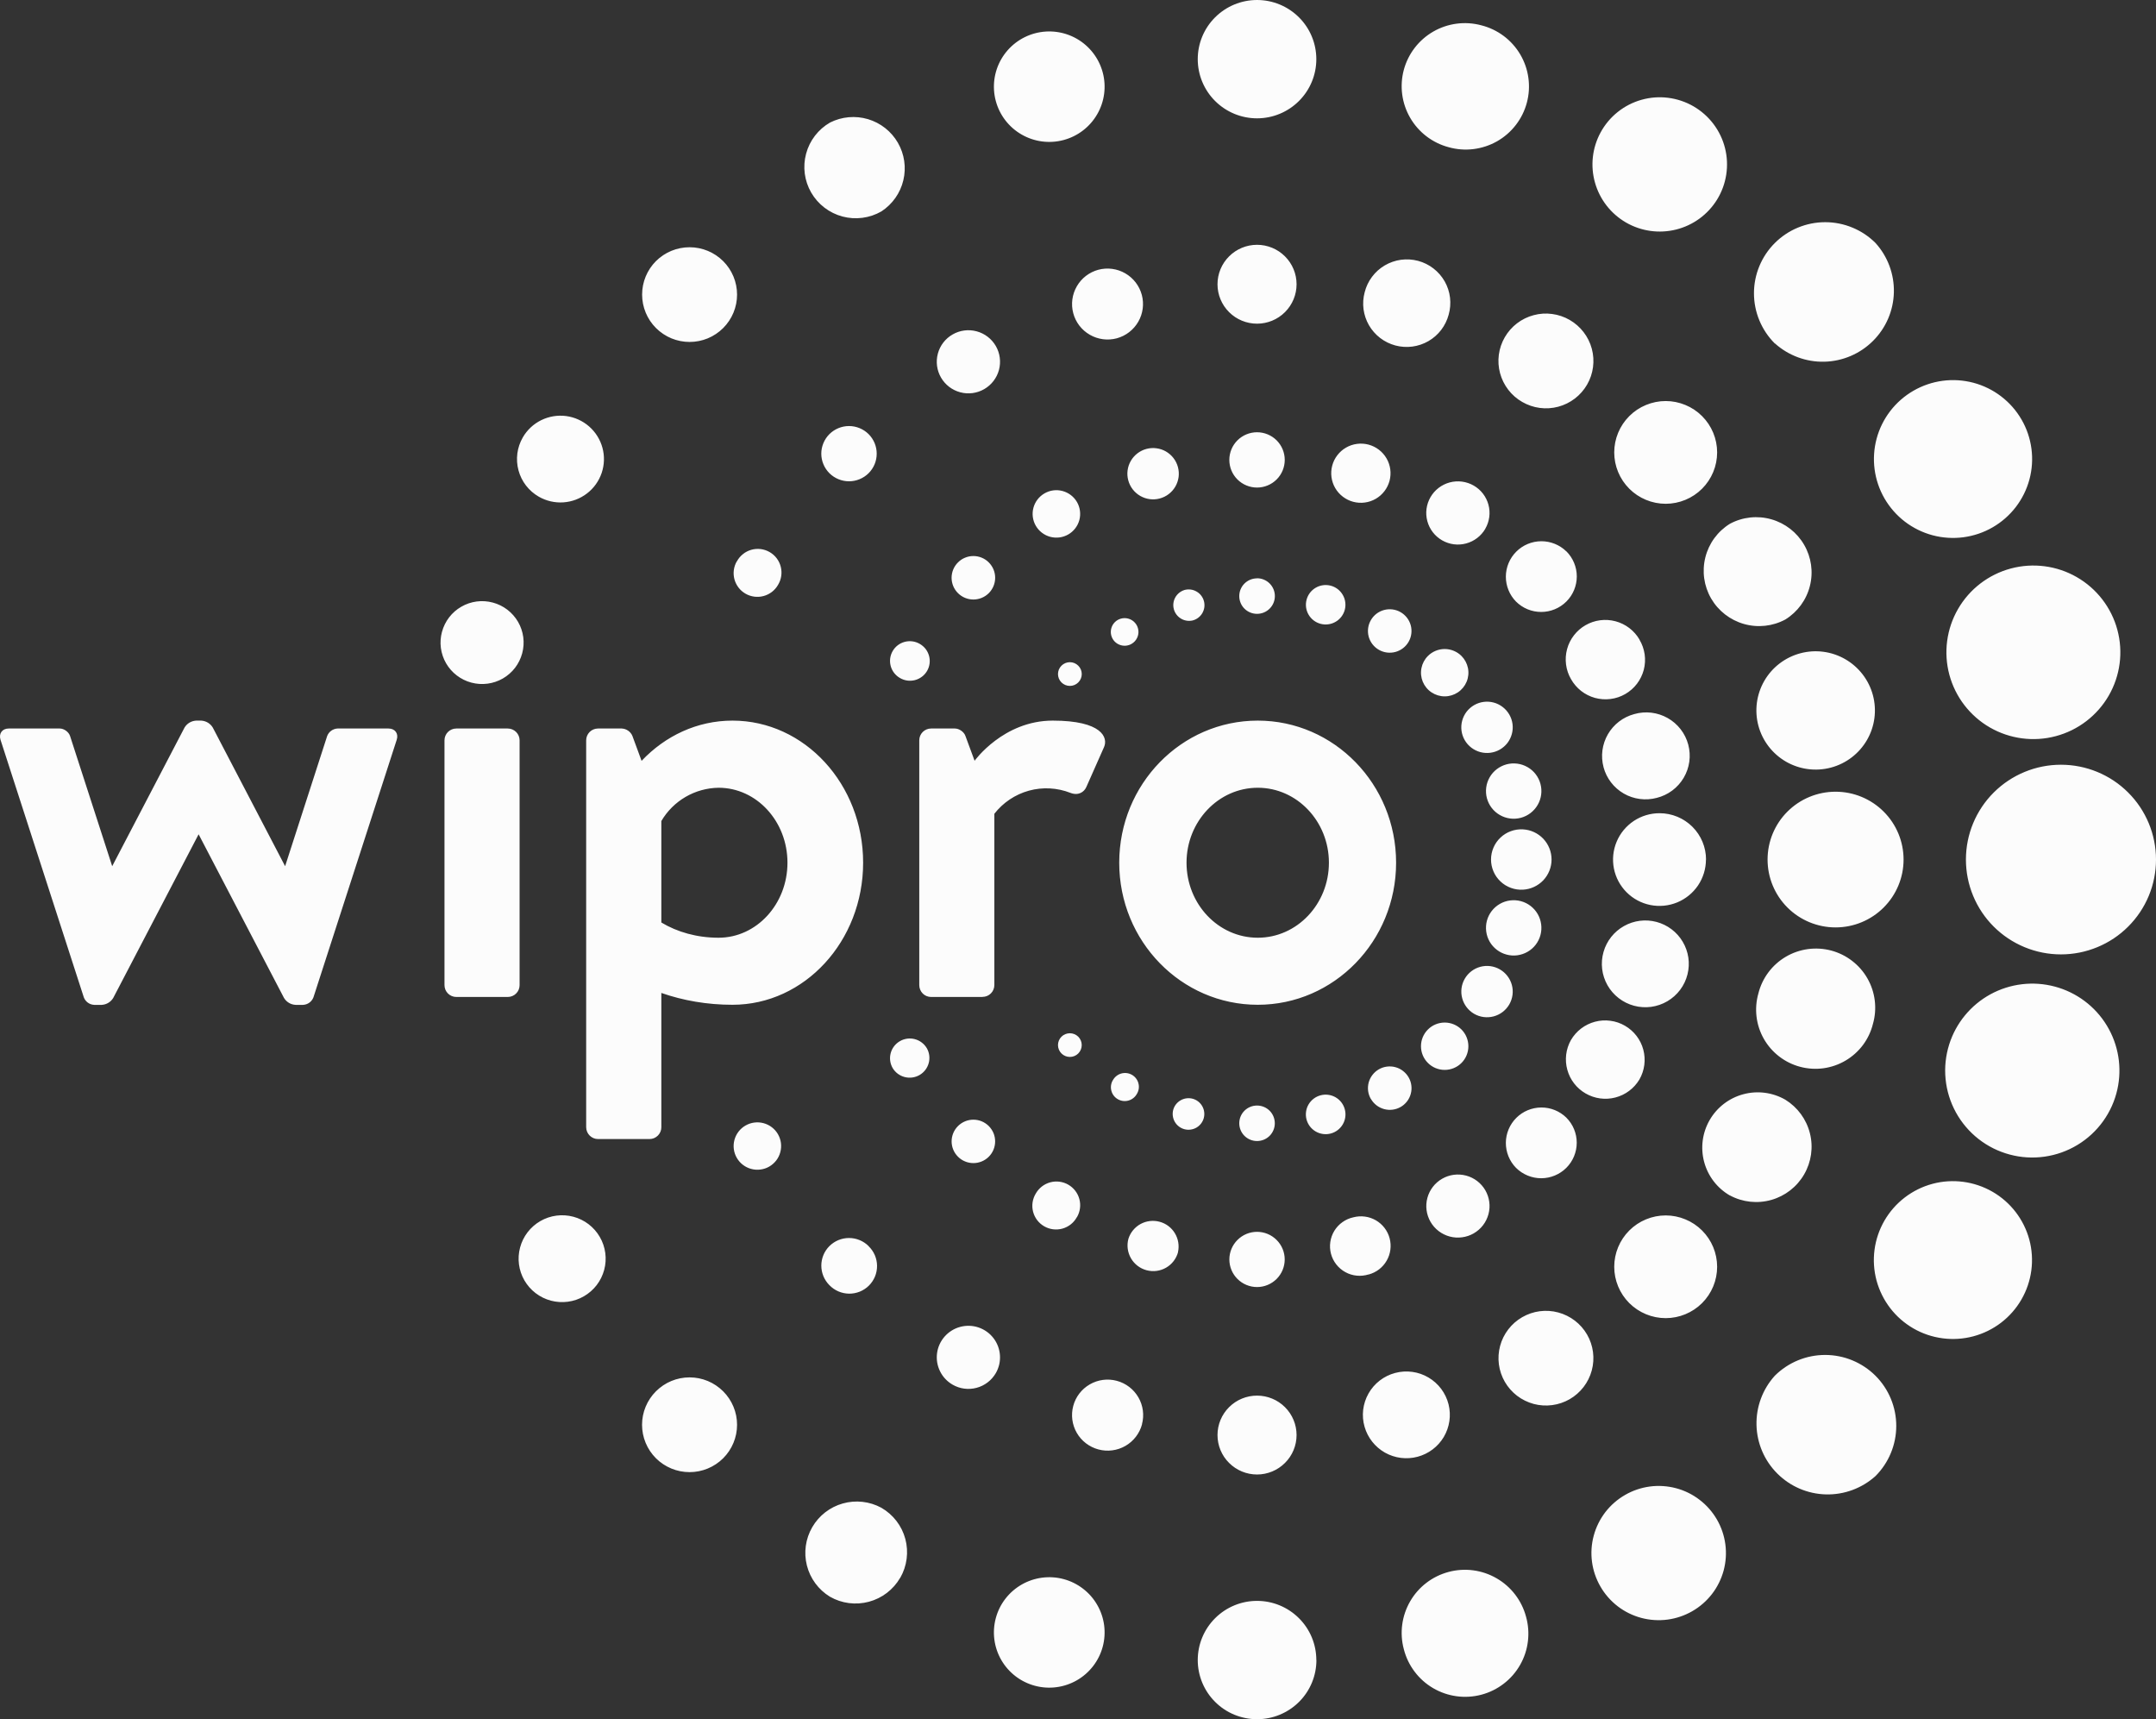 <svg width="74" height="59" viewBox="0 0 74 59" fill="none" xmlns="http://www.w3.org/2000/svg">
<rect x="0" y="0" width="74" height="59" fill="#333333" stroke="none"/>
<path d="M47.918 29.606C47.918 26.914 45.791 24.73 43.17 24.73C40.543 24.73 38.415 26.914 38.415 29.606C38.415 32.301 40.543 34.482 43.17 34.482C45.791 34.482 47.918 32.298 47.918 29.606ZM43.17 32.181C41.819 32.181 40.725 31.027 40.725 29.606C40.725 28.191 41.819 27.034 43.17 27.034C44.517 27.034 45.612 28.188 45.612 29.606C45.612 31.027 44.517 32.181 43.17 32.181ZM13.616 25.389L10.758 34.227C10.73 34.3 10.682 34.363 10.619 34.409C10.556 34.455 10.481 34.481 10.403 34.485H10.144C10.063 34.481 9.984 34.457 9.915 34.415C9.846 34.373 9.788 34.315 9.746 34.245L6.817 28.631L3.888 34.245C3.847 34.314 3.789 34.372 3.72 34.414C3.652 34.456 3.574 34.48 3.493 34.485H3.231C3.153 34.481 3.078 34.455 3.015 34.409C2.952 34.363 2.904 34.3 2.877 34.227L0.018 25.389C-0.05 25.173 0.077 25.001 0.299 25.001H2.05C2.198 25.001 2.359 25.118 2.405 25.259L3.851 29.726L6.333 24.97C6.374 24.901 6.432 24.842 6.502 24.8C6.571 24.759 6.65 24.735 6.731 24.73H6.907C6.987 24.735 7.066 24.759 7.135 24.8C7.205 24.842 7.263 24.901 7.304 24.97L9.786 29.726L11.229 25.259C11.257 25.186 11.306 25.122 11.369 25.077C11.433 25.031 11.509 25.004 11.587 25.001H13.335C13.56 25.001 13.687 25.176 13.616 25.389ZM17.834 33.805C17.834 33.859 17.824 33.912 17.804 33.962C17.784 34.011 17.754 34.056 17.716 34.094C17.678 34.132 17.633 34.163 17.583 34.183C17.534 34.204 17.481 34.214 17.427 34.214H15.663C15.61 34.214 15.556 34.204 15.507 34.183C15.457 34.163 15.412 34.132 15.374 34.094C15.336 34.056 15.307 34.011 15.286 33.962C15.266 33.912 15.256 33.859 15.256 33.805V25.407C15.256 25.182 15.438 25.001 15.663 25.001H17.427C17.535 25.001 17.638 25.044 17.715 25.12C17.791 25.196 17.834 25.299 17.834 25.407V33.805ZM20.119 25.407V38.681C20.119 38.909 20.304 39.09 20.526 39.09H22.292C22.346 39.09 22.399 39.08 22.449 39.059C22.498 39.038 22.543 39.008 22.581 38.97C22.619 38.932 22.649 38.887 22.669 38.837C22.69 38.788 22.7 38.735 22.699 38.681V34.076C23.445 34.337 24.272 34.482 25.141 34.482C27.617 34.482 29.625 32.298 29.625 29.606C29.625 26.914 27.617 24.73 25.141 24.73C23.927 24.73 22.829 25.256 22.021 26.111L21.706 25.256C21.676 25.183 21.625 25.121 21.56 25.076C21.495 25.03 21.419 25.005 21.34 25.001H20.526C20.418 25.001 20.314 25.044 20.238 25.12C20.162 25.196 20.119 25.299 20.119 25.407ZM22.699 28.176C22.901 27.833 23.187 27.548 23.531 27.348C23.875 27.148 24.265 27.04 24.663 27.034C25.968 27.034 27.028 28.185 27.028 29.606C27.028 31.027 25.968 32.181 24.663 32.181C23.924 32.181 23.245 31.987 22.699 31.658V28.176ZM33.722 34.214H31.959C31.851 34.214 31.747 34.172 31.671 34.096C31.595 34.019 31.552 33.916 31.552 33.808V25.407C31.552 25.182 31.734 25.001 31.959 25.001H32.773C32.921 25.001 33.087 25.115 33.136 25.256L33.451 26.108C33.451 26.108 34.438 24.73 36.133 24.73C37.829 24.73 38.036 25.315 37.894 25.638L37.287 27.007C37.21 27.185 37.009 27.314 36.741 27.21C36.286 27.032 35.786 27.005 35.316 27.134C34.845 27.264 34.429 27.542 34.129 27.927V33.805C34.129 33.913 34.086 34.016 34.01 34.092C33.934 34.169 33.83 34.211 33.722 34.211V34.214ZM48.183 2.396C48.333 1.842 48.697 1.37 49.195 1.083C49.693 0.797 50.285 0.719 50.841 0.868C51.12 0.938 51.382 1.063 51.612 1.235C51.842 1.407 52.035 1.623 52.181 1.871C52.326 2.118 52.421 2.392 52.459 2.676C52.498 2.961 52.48 3.25 52.405 3.527C52.331 3.804 52.202 4.064 52.026 4.291C51.851 4.518 51.631 4.708 51.382 4.85C51.132 4.991 50.856 5.082 50.57 5.117C50.285 5.152 49.995 5.129 49.719 5.051C49.162 4.902 48.688 4.539 48.4 4.041C48.112 3.543 48.034 2.952 48.183 2.396ZM53.875 10.979C54.249 11.195 54.523 11.55 54.635 11.966C54.747 12.383 54.689 12.827 54.473 13.2C54.366 13.385 54.224 13.547 54.054 13.677C53.884 13.807 53.69 13.903 53.483 13.958C53.277 14.013 53.061 14.027 52.849 13.999C52.637 13.971 52.432 13.901 52.247 13.794C52.061 13.688 51.899 13.546 51.768 13.376C51.638 13.207 51.542 13.014 51.486 12.807C51.431 12.601 51.416 12.386 51.444 12.174C51.472 11.962 51.542 11.758 51.649 11.573C51.756 11.388 51.898 11.226 52.068 11.096C52.238 10.966 52.432 10.871 52.639 10.816C52.845 10.76 53.061 10.746 53.273 10.775C53.485 10.803 53.69 10.872 53.875 10.979ZM55.922 44.72C55.591 44.389 55.405 43.941 55.405 43.474C55.405 43.007 55.591 42.559 55.922 42.228C56.086 42.064 56.281 41.934 56.495 41.846C56.709 41.757 56.939 41.711 57.171 41.711C57.403 41.711 57.633 41.757 57.847 41.846C58.061 41.934 58.256 42.064 58.42 42.228C58.751 42.559 58.937 43.007 58.937 43.474C58.937 43.941 58.751 44.389 58.42 44.72C58.089 45.05 57.639 45.236 57.171 45.236C56.703 45.236 56.254 45.05 55.922 44.72ZM48.347 22.026C48.248 22.198 48.084 22.323 47.893 22.374C47.702 22.425 47.498 22.399 47.326 22.3C47.154 22.201 47.029 22.038 46.977 21.848C46.926 21.657 46.953 21.453 47.052 21.282C47.151 21.11 47.314 20.985 47.505 20.934C47.697 20.883 47.901 20.909 48.072 21.008C48.244 21.107 48.369 21.269 48.421 21.46C48.472 21.651 48.446 21.855 48.347 22.026ZM47.052 37.715C47.003 37.63 46.971 37.537 46.958 37.44C46.945 37.343 46.952 37.244 46.977 37.149C47.003 37.055 47.047 36.966 47.107 36.889C47.166 36.811 47.241 36.746 47.326 36.697C47.411 36.648 47.505 36.616 47.602 36.604C47.7 36.591 47.798 36.597 47.893 36.623C47.988 36.648 48.077 36.692 48.154 36.752C48.232 36.812 48.298 36.886 48.347 36.971C48.396 37.055 48.428 37.149 48.441 37.246C48.454 37.343 48.448 37.441 48.422 37.536C48.397 37.631 48.354 37.719 48.294 37.797C48.234 37.875 48.16 37.94 48.075 37.989C47.903 38.087 47.7 38.114 47.508 38.062C47.317 38.011 47.154 37.886 47.055 37.715H47.052ZM58.553 29.502C58.552 29.816 58.458 30.123 58.282 30.385C58.106 30.646 57.857 30.849 57.566 30.969C57.274 31.089 56.953 31.12 56.644 31.058C56.335 30.996 56.051 30.844 55.829 30.621C55.606 30.398 55.455 30.114 55.394 29.806C55.333 29.497 55.366 29.177 55.487 28.887C55.608 28.597 55.813 28.349 56.075 28.174C56.338 28 56.646 27.907 56.962 27.908C57.384 27.908 57.79 28.076 58.089 28.374C58.388 28.672 58.556 29.077 58.556 29.498L58.553 29.502ZM54.936 4.547C55.083 4.276 55.282 4.037 55.524 3.844C55.765 3.651 56.042 3.509 56.34 3.425C56.637 3.341 56.948 3.318 57.254 3.356C57.561 3.395 57.857 3.494 58.124 3.648C58.391 3.803 58.625 4.009 58.811 4.255C58.997 4.501 59.132 4.782 59.207 5.081C59.282 5.38 59.297 5.691 59.249 5.995C59.202 6.3 59.094 6.592 58.932 6.854C58.616 7.364 58.113 7.731 57.53 7.877C56.947 8.023 56.331 7.937 55.81 7.637C55.29 7.336 54.908 6.846 54.745 6.269C54.581 5.692 54.65 5.074 54.936 4.547ZM38.193 37.078C38.223 37.022 38.263 36.971 38.313 36.931C38.362 36.89 38.419 36.86 38.481 36.842C38.542 36.824 38.607 36.819 38.67 36.826C38.734 36.834 38.795 36.854 38.851 36.886C38.906 36.917 38.955 36.96 38.993 37.011C39.032 37.062 39.06 37.12 39.075 37.182C39.091 37.244 39.094 37.309 39.084 37.372C39.073 37.435 39.05 37.495 39.016 37.549C38.953 37.658 38.85 37.737 38.728 37.77C38.606 37.803 38.477 37.786 38.367 37.723C38.258 37.66 38.178 37.557 38.146 37.435C38.113 37.314 38.13 37.184 38.193 37.075V37.078ZM46.839 10.032C46.887 9.84 46.972 9.659 47.091 9.501C47.209 9.342 47.358 9.209 47.529 9.108C47.7 9.008 47.889 8.942 48.085 8.915C48.281 8.889 48.481 8.901 48.673 8.952C48.864 9.003 49.044 9.092 49.2 9.213C49.357 9.334 49.488 9.485 49.586 9.657C49.684 9.829 49.746 10.019 49.769 10.215C49.792 10.412 49.776 10.611 49.722 10.801C49.671 10.99 49.584 11.167 49.465 11.323C49.346 11.478 49.197 11.609 49.027 11.707C48.857 11.805 48.669 11.868 48.475 11.894C48.281 11.919 48.083 11.907 47.893 11.856C47.704 11.805 47.527 11.718 47.371 11.599C47.216 11.48 47.085 11.331 46.987 11.162C46.889 10.992 46.826 10.805 46.8 10.611C46.775 10.418 46.788 10.221 46.839 10.032ZM43.145 16.732C42.893 16.732 42.651 16.632 42.472 16.454C42.294 16.276 42.194 16.035 42.194 15.783C42.194 15.531 42.294 15.29 42.472 15.112C42.651 14.934 42.893 14.834 43.145 14.834C43.397 14.834 43.639 14.934 43.818 15.112C43.996 15.29 44.096 15.531 44.096 15.783C44.096 16.035 43.996 16.276 43.818 16.454C43.639 16.632 43.397 16.732 43.145 16.732ZM43.145 19.845C43.307 19.845 43.463 19.909 43.578 20.024C43.693 20.139 43.757 20.294 43.757 20.456C43.757 20.618 43.693 20.773 43.578 20.887C43.463 21.002 43.307 21.066 43.145 21.066C42.983 21.066 42.828 21.002 42.713 20.888C42.599 20.774 42.535 20.619 42.535 20.457C42.535 20.296 42.599 20.141 42.713 20.027C42.828 19.912 42.983 19.848 43.145 19.848V19.845ZM43.145 11.108C42.785 11.108 42.44 10.966 42.186 10.712C41.931 10.458 41.788 10.114 41.788 9.755C41.788 9.396 41.931 9.052 42.186 8.798C42.44 8.544 42.785 8.401 43.145 8.401C43.505 8.401 43.85 8.544 44.104 8.798C44.359 9.052 44.502 9.396 44.502 9.755C44.502 10.114 44.359 10.458 44.104 10.712C43.85 10.966 43.505 11.108 43.145 11.108ZM38.19 21.925C38.143 21.844 38.121 21.75 38.127 21.657C38.133 21.563 38.166 21.473 38.223 21.399C38.28 21.324 38.358 21.268 38.447 21.238C38.536 21.208 38.632 21.204 38.723 21.229C38.814 21.253 38.895 21.303 38.957 21.374C39.019 21.444 39.059 21.532 39.071 21.625C39.084 21.718 39.068 21.812 39.026 21.896C38.985 21.98 38.919 22.05 38.838 22.097C38.729 22.16 38.599 22.177 38.478 22.144C38.357 22.112 38.253 22.033 38.19 21.925ZM43.145 39.158C42.983 39.158 42.828 39.094 42.713 38.98C42.599 38.865 42.535 38.71 42.535 38.549C42.535 38.387 42.599 38.232 42.713 38.118C42.828 38.004 42.983 37.94 43.145 37.94C43.307 37.94 43.462 38.004 43.577 38.118C43.691 38.232 43.755 38.387 43.755 38.549C43.755 38.71 43.691 38.865 43.577 38.98C43.462 39.094 43.307 39.158 43.145 39.158ZM43.145 42.274C43.397 42.274 43.638 42.374 43.816 42.552C43.995 42.73 44.095 42.971 44.095 43.222C44.095 43.473 43.995 43.714 43.816 43.892C43.638 44.069 43.397 44.169 43.145 44.169C42.893 44.169 42.652 44.069 42.474 43.892C42.295 43.714 42.195 43.473 42.195 43.222C42.195 42.971 42.295 42.73 42.474 42.552C42.652 42.374 42.893 42.274 43.145 42.274ZM53.918 35.694C54.008 35.54 54.127 35.405 54.268 35.297C54.41 35.189 54.572 35.11 54.744 35.064C54.916 35.018 55.096 35.007 55.273 35.031C55.45 35.054 55.62 35.112 55.774 35.202C56.085 35.382 56.311 35.677 56.403 36.023C56.495 36.369 56.447 36.737 56.268 37.048C56.085 37.353 55.789 37.575 55.444 37.664C55.099 37.754 54.733 37.704 54.424 37.526C54.115 37.349 53.889 37.057 53.795 36.714C53.7 36.371 53.744 36.005 53.918 35.694ZM43.145 47.895C43.505 47.895 43.85 48.037 44.104 48.291C44.359 48.545 44.502 48.889 44.502 49.248C44.502 49.607 44.359 49.952 44.104 50.205C43.85 50.459 43.505 50.602 43.145 50.602C42.785 50.602 42.44 50.459 42.186 50.205C41.931 49.952 41.788 49.607 41.788 49.248C41.788 48.889 41.931 48.545 42.186 48.291C42.44 48.037 42.785 47.895 43.145 47.895ZM72.674 21.614C72.776 21.992 72.802 22.386 72.751 22.773C72.7 23.161 72.573 23.535 72.377 23.874C72.181 24.213 71.92 24.51 71.609 24.748C71.299 24.986 70.944 25.161 70.565 25.262C70.187 25.364 69.792 25.39 69.403 25.339C69.014 25.288 68.639 25.161 68.3 24.966C67.96 24.771 67.663 24.51 67.424 24.2C67.185 23.89 67.01 23.536 66.908 23.158C66.703 22.395 66.81 21.582 67.206 20.898C67.601 20.214 68.253 19.715 69.017 19.51C69.782 19.305 70.597 19.412 71.282 19.806C71.968 20.201 72.469 20.851 72.674 21.614ZM52.034 40.078C51.809 39.849 51.684 39.54 51.685 39.219C51.687 38.898 51.816 38.591 52.043 38.364C52.27 38.137 52.578 38.009 52.9 38.007C53.222 38.005 53.531 38.13 53.761 38.355C53.99 38.584 54.118 38.893 54.118 39.216C54.118 39.539 53.99 39.849 53.761 40.078C53.532 40.306 53.221 40.435 52.898 40.435C52.574 40.435 52.263 40.306 52.034 40.078ZM55.038 26.327C54.936 25.946 54.99 25.54 55.187 25.199C55.385 24.857 55.71 24.608 56.092 24.506C56.282 24.451 56.482 24.435 56.679 24.458C56.876 24.482 57.066 24.544 57.238 24.641C57.411 24.739 57.562 24.869 57.684 25.026C57.805 25.182 57.894 25.361 57.945 25.552C57.996 25.743 58.009 25.943 57.982 26.139C57.955 26.335 57.889 26.523 57.788 26.694C57.688 26.864 57.554 27.012 57.395 27.131C57.236 27.249 57.055 27.334 56.863 27.382C56.481 27.483 56.074 27.43 55.732 27.233C55.39 27.035 55.14 26.711 55.038 26.33V26.327ZM59.376 17.975C59.811 17.741 60.321 17.686 60.796 17.821C61.272 17.956 61.676 18.27 61.923 18.697C62.171 19.124 62.242 19.631 62.121 20.109C62.001 20.588 61.698 21 61.278 21.26C60.843 21.494 60.333 21.549 59.858 21.414C59.382 21.279 58.978 20.965 58.73 20.538C58.483 20.111 58.412 19.604 58.533 19.126C58.653 18.647 58.955 18.235 59.376 17.975ZM58.42 16.772C58.256 16.936 58.061 17.066 57.847 17.154C57.633 17.243 57.403 17.289 57.171 17.289C56.939 17.289 56.709 17.243 56.495 17.154C56.281 17.066 56.086 16.936 55.922 16.772C55.591 16.441 55.405 15.993 55.405 15.526C55.405 15.059 55.591 14.611 55.922 14.28C56.086 14.116 56.281 13.986 56.495 13.898C56.709 13.809 56.939 13.763 57.171 13.763C57.403 13.763 57.633 13.809 57.847 13.898C58.061 13.986 58.256 14.116 58.42 14.28C58.751 14.611 58.937 15.059 58.937 15.526C58.937 15.993 58.751 16.441 58.42 16.772ZM55.038 32.667C55.145 32.292 55.396 31.974 55.737 31.782C56.077 31.589 56.48 31.538 56.858 31.639C57.235 31.74 57.559 31.985 57.757 32.321C57.956 32.657 58.015 33.057 57.92 33.436C57.873 33.628 57.787 33.809 57.669 33.967C57.55 34.126 57.401 34.259 57.23 34.36C57.06 34.46 56.871 34.526 56.674 34.553C56.478 34.579 56.278 34.567 56.087 34.516C55.895 34.465 55.716 34.376 55.559 34.255C55.402 34.134 55.271 33.983 55.173 33.811C55.076 33.639 55.013 33.449 54.99 33.253C54.967 33.056 54.983 32.857 55.038 32.667ZM45.726 15.978C45.76 15.849 45.82 15.728 45.901 15.623C45.982 15.517 46.083 15.428 46.199 15.361C46.315 15.294 46.443 15.25 46.575 15.233C46.708 15.215 46.842 15.224 46.971 15.258C47.232 15.328 47.455 15.498 47.59 15.731C47.725 15.964 47.762 16.241 47.693 16.501C47.623 16.761 47.453 16.983 47.219 17.119C46.986 17.253 46.708 17.29 46.447 17.221C46.318 17.187 46.197 17.127 46.091 17.046C45.984 16.965 45.895 16.864 45.828 16.749C45.761 16.633 45.718 16.506 45.7 16.374C45.683 16.241 45.691 16.107 45.726 15.978ZM65.675 13.409C65.984 13.231 66.324 13.115 66.678 13.068C67.031 13.021 67.39 13.045 67.735 13.136C68.079 13.228 68.402 13.386 68.685 13.603C68.968 13.819 69.206 14.089 69.384 14.397C69.563 14.705 69.678 15.045 69.725 15.398C69.772 15.751 69.748 16.109 69.656 16.453C69.564 16.796 69.405 17.118 69.188 17.401C68.971 17.683 68.7 17.92 68.391 18.098C68.083 18.276 67.742 18.391 67.388 18.438C67.035 18.484 66.676 18.461 66.331 18.369C65.987 18.277 65.664 18.118 65.381 17.902C65.098 17.685 64.861 17.415 64.682 17.107C64.322 16.485 64.225 15.747 64.411 15.053C64.597 14.36 65.052 13.768 65.675 13.409ZM56.271 21.952C56.363 22.106 56.423 22.277 56.449 22.455C56.474 22.632 56.464 22.813 56.419 22.987C56.373 23.16 56.294 23.323 56.185 23.466C56.076 23.609 55.94 23.728 55.784 23.818C55.628 23.908 55.456 23.966 55.278 23.988C55.1 24.011 54.919 23.998 54.745 23.951C54.572 23.903 54.41 23.822 54.268 23.711C54.127 23.6 54.009 23.462 53.921 23.306C53.832 23.152 53.774 22.982 53.751 22.805C53.728 22.629 53.74 22.45 53.786 22.278C53.832 22.106 53.912 21.945 54.021 21.804C54.129 21.663 54.265 21.544 54.419 21.456C54.574 21.367 54.744 21.309 54.921 21.286C55.098 21.263 55.278 21.275 55.45 21.321C55.622 21.367 55.783 21.446 55.925 21.555C56.066 21.663 56.185 21.798 56.274 21.952H56.271ZM60.353 24.906C60.214 24.386 60.287 23.832 60.556 23.366C60.825 22.9 61.269 22.56 61.79 22.42C62.311 22.28 62.867 22.353 63.334 22.622C63.802 22.892 64.143 23.335 64.283 23.855C64.423 24.375 64.35 24.929 64.08 25.396C63.81 25.862 63.366 26.203 62.844 26.342C62.323 26.481 61.768 26.408 61.301 26.139C60.834 25.869 60.493 25.426 60.353 24.906ZM60.353 34.091C60.419 33.83 60.535 33.584 60.697 33.368C60.859 33.152 61.062 32.97 61.294 32.834C61.527 32.697 61.785 32.608 62.053 32.571C62.32 32.535 62.592 32.552 62.853 32.621C63.114 32.691 63.359 32.812 63.572 32.977C63.786 33.142 63.965 33.347 64.098 33.582C64.231 33.816 64.316 34.075 64.348 34.342C64.38 34.61 64.359 34.881 64.284 35.14C64.219 35.402 64.102 35.648 63.941 35.864C63.779 36.08 63.576 36.261 63.343 36.398C63.11 36.535 62.853 36.624 62.585 36.661C62.317 36.697 62.045 36.68 61.784 36.61C61.523 36.541 61.279 36.42 61.065 36.255C60.851 36.09 60.673 35.885 60.539 35.65C60.406 35.416 60.321 35.157 60.289 34.889C60.257 34.622 60.279 34.35 60.353 34.091ZM63.002 31.827C62.383 31.827 61.789 31.582 61.351 31.145C60.913 30.708 60.668 30.116 60.668 29.498C60.668 28.881 60.913 28.288 61.351 27.852C61.789 27.415 62.383 27.17 63.002 27.17C63.621 27.17 64.214 27.415 64.652 27.852C65.09 28.288 65.336 28.881 65.336 29.498C65.336 30.116 65.09 30.708 64.652 31.145C64.214 31.582 63.621 31.827 63.002 31.827ZM60.917 11.788C60.69 11.562 60.51 11.293 60.387 10.997C60.264 10.701 60.201 10.384 60.201 10.064C60.201 9.744 60.264 9.427 60.387 9.131C60.51 8.835 60.69 8.566 60.917 8.34C61.144 8.113 61.414 7.933 61.71 7.811C62.007 7.688 62.325 7.625 62.646 7.625C62.967 7.625 63.285 7.688 63.581 7.811C63.878 7.933 64.147 8.113 64.374 8.34C64.794 8.804 65.019 9.412 65.003 10.037C64.987 10.662 64.731 11.257 64.287 11.699C63.844 12.141 63.248 12.397 62.621 12.413C61.995 12.429 61.386 12.204 60.92 11.785L60.917 11.788ZM50.98 18.147C50.835 18.396 50.598 18.577 50.319 18.651C50.041 18.726 49.745 18.686 49.495 18.542C49.246 18.398 49.064 18.161 48.99 17.884C48.915 17.606 48.955 17.31 49.099 17.061C49.243 16.812 49.48 16.631 49.758 16.556C49.896 16.519 50.039 16.51 50.181 16.528C50.322 16.547 50.459 16.593 50.582 16.664C50.706 16.735 50.814 16.83 50.901 16.943C50.987 17.056 51.051 17.184 51.088 17.322C51.125 17.459 51.134 17.603 51.116 17.744C51.097 17.885 51.051 18.021 50.98 18.144V18.147ZM49.01 35.331C49.085 35.255 49.175 35.195 49.274 35.154C49.373 35.113 49.479 35.092 49.586 35.092C49.693 35.092 49.799 35.113 49.898 35.154C49.997 35.195 50.087 35.255 50.163 35.331C50.314 35.484 50.399 35.69 50.399 35.905C50.399 36.12 50.314 36.326 50.163 36.478C50.087 36.554 49.997 36.614 49.898 36.655C49.799 36.696 49.693 36.717 49.586 36.717C49.479 36.717 49.373 36.696 49.274 36.655C49.175 36.614 49.085 36.554 49.01 36.478C48.857 36.326 48.772 36.12 48.772 35.905C48.772 35.69 48.857 35.483 49.01 35.331ZM49.01 22.512C49.085 22.436 49.175 22.376 49.274 22.335C49.373 22.294 49.479 22.273 49.586 22.273C49.693 22.273 49.799 22.294 49.898 22.335C49.997 22.376 50.087 22.436 50.163 22.512C50.276 22.626 50.353 22.771 50.385 22.928C50.416 23.086 50.4 23.249 50.338 23.397C50.276 23.545 50.172 23.672 50.038 23.761C49.904 23.85 49.747 23.898 49.586 23.898C49.425 23.898 49.268 23.85 49.134 23.761C49 23.672 48.896 23.545 48.834 23.397C48.773 23.249 48.756 23.086 48.788 22.928C48.819 22.771 48.896 22.626 49.01 22.512ZM50.597 34.793C50.395 34.676 50.247 34.483 50.187 34.258C50.126 34.033 50.157 33.792 50.274 33.59C50.331 33.49 50.409 33.402 50.501 33.331C50.592 33.261 50.697 33.209 50.809 33.179C50.921 33.149 51.038 33.141 51.153 33.156C51.268 33.172 51.379 33.209 51.479 33.267C51.682 33.384 51.83 33.576 51.891 33.801C51.952 34.027 51.92 34.267 51.803 34.47C51.686 34.672 51.493 34.82 51.267 34.88C51.041 34.941 50.8 34.909 50.597 34.793ZM49.099 41.93C48.956 41.681 48.917 41.386 48.992 41.109C49.066 40.833 49.248 40.597 49.497 40.453C49.746 40.309 50.042 40.27 50.32 40.344C50.598 40.417 50.835 40.599 50.98 40.847C51.051 40.97 51.097 41.106 51.116 41.247C51.135 41.388 51.125 41.532 51.088 41.669C51.051 41.806 50.988 41.935 50.901 42.048C50.814 42.161 50.706 42.255 50.582 42.327C50.459 42.398 50.322 42.444 50.181 42.462C50.039 42.481 49.896 42.472 49.758 42.435C49.62 42.398 49.491 42.334 49.378 42.248C49.265 42.161 49.17 42.053 49.099 41.93ZM51.803 24.521C51.861 24.621 51.899 24.732 51.914 24.846C51.929 24.961 51.921 25.078 51.891 25.189C51.861 25.301 51.809 25.406 51.739 25.498C51.668 25.589 51.58 25.666 51.479 25.724C51.276 25.84 51.036 25.871 50.81 25.811C50.584 25.75 50.391 25.603 50.274 25.401C50.216 25.301 50.178 25.19 50.163 25.075C50.148 24.961 50.156 24.844 50.186 24.733C50.216 24.621 50.268 24.516 50.338 24.424C50.409 24.333 50.497 24.256 50.597 24.198C50.8 24.081 51.041 24.05 51.267 24.11C51.379 24.14 51.484 24.192 51.576 24.263C51.668 24.333 51.745 24.421 51.803 24.521ZM51.035 27.394C51.003 27.274 50.995 27.148 51.011 27.025C51.027 26.901 51.068 26.782 51.13 26.674C51.192 26.566 51.276 26.471 51.375 26.395C51.474 26.32 51.587 26.264 51.708 26.231C51.828 26.199 51.954 26.191 52.078 26.207C52.202 26.223 52.321 26.264 52.429 26.326C52.538 26.388 52.633 26.471 52.709 26.57C52.785 26.669 52.841 26.782 52.873 26.902C52.938 27.145 52.904 27.404 52.778 27.622C52.652 27.84 52.444 28 52.201 28.065C51.957 28.13 51.697 28.096 51.479 27.97C51.26 27.845 51.101 27.637 51.035 27.394ZM51.035 31.596C51.101 31.353 51.26 31.146 51.479 31.02C51.697 30.895 51.957 30.861 52.201 30.926C52.444 30.991 52.652 31.15 52.778 31.368C52.904 31.587 52.938 31.846 52.873 32.089C52.841 32.209 52.785 32.322 52.709 32.421C52.633 32.52 52.538 32.603 52.429 32.665C52.321 32.727 52.202 32.767 52.078 32.784C51.954 32.8 51.828 32.792 51.708 32.759C51.587 32.727 51.474 32.671 51.375 32.595C51.276 32.519 51.192 32.425 51.13 32.317C51.068 32.209 51.027 32.09 51.011 31.966C50.995 31.842 51.003 31.717 51.035 31.596ZM52.272 30.532C52.131 30.54 51.99 30.519 51.857 30.47C51.724 30.422 51.603 30.347 51.501 30.25C51.398 30.153 51.316 30.036 51.261 29.907C51.205 29.777 51.176 29.638 51.176 29.497C51.176 29.356 51.205 29.217 51.261 29.087C51.316 28.958 51.398 28.841 51.501 28.744C51.603 28.647 51.724 28.572 51.857 28.524C51.99 28.475 52.131 28.454 52.272 28.462C52.537 28.476 52.787 28.592 52.97 28.784C53.152 28.977 53.254 29.232 53.254 29.497C53.254 29.762 53.152 30.017 52.97 30.21C52.787 30.402 52.537 30.518 52.272 30.532ZM53.761 18.919C53.874 19.032 53.965 19.167 54.026 19.314C54.088 19.462 54.12 19.621 54.12 19.781C54.12 19.941 54.088 20.1 54.027 20.248C53.966 20.396 53.876 20.53 53.763 20.643C53.649 20.757 53.514 20.847 53.366 20.908C53.218 20.969 53.059 21.001 52.899 21.001C52.738 21.001 52.579 20.97 52.431 20.909C52.283 20.848 52.148 20.758 52.034 20.645C51.809 20.416 51.684 20.107 51.685 19.786C51.687 19.465 51.816 19.158 52.043 18.931C52.27 18.704 52.578 18.576 52.9 18.574C53.222 18.573 53.531 18.698 53.761 18.922V18.919ZM30.895 54.149C30.661 54.553 30.275 54.848 29.823 54.969C29.371 55.09 28.889 55.028 28.484 54.795C28.091 54.554 27.808 54.171 27.695 53.725C27.582 53.28 27.648 52.808 27.878 52.411C28.108 52.013 28.485 51.72 28.928 51.596C29.371 51.471 29.846 51.524 30.25 51.743C30.656 51.977 30.952 52.361 31.073 52.812C31.194 53.263 31.131 53.744 30.898 54.149H30.895ZM45.676 20.1C45.763 20.123 45.843 20.163 45.914 20.217C45.984 20.271 46.044 20.339 46.088 20.416C46.133 20.493 46.162 20.578 46.173 20.666C46.185 20.754 46.179 20.844 46.156 20.93C46.133 21.015 46.093 21.096 46.039 21.166C45.984 21.237 45.917 21.296 45.84 21.34C45.763 21.385 45.677 21.414 45.589 21.425C45.501 21.437 45.411 21.431 45.325 21.408C45.151 21.361 45.003 21.248 44.913 21.092C44.823 20.937 44.799 20.752 44.846 20.579C44.892 20.405 45.006 20.258 45.162 20.168C45.318 20.078 45.503 20.054 45.676 20.1ZM37.848 56.514C37.717 57 37.398 57.413 36.962 57.664C36.525 57.915 36.007 57.983 35.52 57.852C35.033 57.722 34.619 57.404 34.367 56.968C34.116 56.533 34.048 56.015 34.179 55.53C34.243 55.29 34.355 55.064 34.507 54.867C34.659 54.67 34.849 54.504 35.065 54.38C35.281 54.256 35.52 54.175 35.767 54.143C36.014 54.111 36.266 54.127 36.507 54.192C36.748 54.256 36.973 54.368 37.171 54.52C37.369 54.671 37.535 54.86 37.659 55.076C37.784 55.292 37.865 55.53 37.897 55.776C37.929 56.023 37.913 56.274 37.848 56.514ZM45.676 38.9C45.59 38.923 45.5 38.928 45.412 38.917C45.323 38.905 45.238 38.876 45.161 38.832C45.083 38.787 45.016 38.728 44.961 38.657C44.907 38.586 44.867 38.506 44.844 38.42C44.821 38.334 44.815 38.244 44.827 38.156C44.838 38.067 44.867 37.982 44.912 37.905C44.957 37.828 45.016 37.76 45.087 37.706C45.158 37.652 45.239 37.612 45.325 37.589C45.499 37.543 45.685 37.567 45.841 37.657C45.997 37.747 46.111 37.895 46.157 38.069C46.204 38.243 46.18 38.428 46.089 38.584C45.999 38.739 45.851 38.853 45.676 38.9ZM45.183 56.97C45.183 57.508 44.969 58.025 44.587 58.405C44.205 58.786 43.688 59 43.148 59C42.881 59 42.616 58.948 42.368 58.846C42.121 58.745 41.896 58.595 41.707 58.406C41.518 58.218 41.368 57.994 41.265 57.747C41.163 57.501 41.11 57.236 41.11 56.97C41.11 56.431 41.324 55.915 41.706 55.534C42.088 55.153 42.605 54.939 43.145 54.939C43.685 54.939 44.202 55.153 44.584 55.534C44.966 55.915 45.18 56.431 45.18 56.97H45.183ZM40.651 38.752C40.512 38.714 40.394 38.623 40.322 38.498C40.251 38.374 40.231 38.226 40.268 38.087C40.306 37.949 40.398 37.831 40.523 37.76C40.647 37.689 40.795 37.669 40.934 37.706C41.073 37.743 41.192 37.835 41.263 37.959C41.335 38.084 41.354 38.232 41.317 38.37C41.279 38.509 41.188 38.627 41.063 38.699C40.938 38.77 40.79 38.789 40.651 38.752ZM40.435 42.969C40.374 43.195 40.226 43.388 40.024 43.504C39.821 43.621 39.58 43.653 39.354 43.592C39.128 43.532 38.935 43.385 38.818 43.182C38.701 42.98 38.669 42.74 38.73 42.514C38.798 42.298 38.947 42.116 39.146 42.006C39.346 41.897 39.58 41.869 39.8 41.928C40.019 41.986 40.208 42.128 40.325 42.322C40.443 42.516 40.481 42.748 40.432 42.969H40.435ZM31.814 35.977C31.901 36.132 31.923 36.316 31.875 36.487C31.828 36.658 31.715 36.804 31.561 36.893C31.406 36.982 31.223 37.007 31.051 36.962C30.878 36.917 30.73 36.807 30.639 36.654C30.549 36.499 30.525 36.315 30.571 36.142C30.617 35.969 30.731 35.821 30.886 35.731C30.963 35.686 31.048 35.657 31.136 35.645C31.225 35.633 31.315 35.639 31.401 35.662C31.487 35.685 31.568 35.724 31.639 35.779C31.71 35.833 31.769 35.9 31.814 35.977ZM36.963 41.767C36.911 41.862 36.841 41.947 36.756 42.015C36.671 42.083 36.573 42.133 36.468 42.163C36.364 42.192 36.254 42.2 36.146 42.187C36.038 42.174 35.934 42.139 35.839 42.084C35.745 42.03 35.663 41.957 35.597 41.871C35.531 41.784 35.484 41.685 35.457 41.58C35.431 41.474 35.425 41.365 35.442 41.257C35.459 41.15 35.497 41.047 35.554 40.955C35.662 40.768 35.84 40.631 36.048 40.575C36.257 40.519 36.48 40.548 36.667 40.656C36.854 40.764 36.991 40.941 37.047 41.15C37.103 41.358 37.074 41.58 36.966 41.767H36.963ZM37.009 36.153C36.933 36.229 36.829 36.272 36.721 36.272C36.613 36.272 36.509 36.229 36.433 36.153C36.356 36.076 36.313 35.973 36.313 35.865C36.313 35.757 36.356 35.654 36.433 35.577C36.509 35.502 36.613 35.459 36.721 35.459C36.829 35.459 36.932 35.502 37.009 35.577C37.085 35.654 37.128 35.757 37.128 35.865C37.128 35.972 37.085 36.076 37.009 36.153ZM33.938 38.644C34.007 38.714 34.062 38.796 34.1 38.886C34.137 38.977 34.156 39.074 34.156 39.171C34.156 39.269 34.136 39.366 34.099 39.456C34.061 39.547 34.006 39.629 33.937 39.698C33.867 39.767 33.785 39.822 33.694 39.859C33.603 39.896 33.506 39.916 33.408 39.915C33.31 39.915 33.213 39.896 33.123 39.858C33.032 39.821 32.95 39.766 32.881 39.696C32.741 39.557 32.662 39.367 32.662 39.17C32.662 38.973 32.741 38.784 32.881 38.644C32.95 38.575 33.032 38.52 33.123 38.482C33.214 38.444 33.311 38.425 33.409 38.425C33.508 38.425 33.605 38.444 33.696 38.482C33.786 38.52 33.869 38.575 33.938 38.644ZM34.179 47.123C34.107 47.246 34.013 47.354 33.9 47.44C33.786 47.527 33.657 47.591 33.52 47.627C33.382 47.664 33.238 47.674 33.097 47.655C32.955 47.637 32.819 47.59 32.696 47.519C32.51 47.412 32.36 47.253 32.265 47.06C32.17 46.868 32.134 46.653 32.162 46.44C32.19 46.228 32.281 46.029 32.422 45.868C32.564 45.707 32.75 45.591 32.957 45.536C33.165 45.48 33.384 45.487 33.587 45.556C33.79 45.625 33.968 45.752 34.099 45.922C34.23 46.092 34.307 46.297 34.321 46.51C34.336 46.724 34.286 46.937 34.179 47.123ZM64.371 47.212C64.828 47.669 65.085 48.288 65.085 48.934C65.085 49.58 64.828 50.2 64.371 50.657C63.905 51.076 63.297 51.301 62.67 51.285C62.043 51.269 61.447 51.013 61.004 50.571C60.56 50.129 60.304 49.534 60.288 48.909C60.272 48.283 60.497 47.676 60.917 47.212C61.376 46.756 61.997 46.499 62.644 46.499C63.291 46.499 63.912 46.756 64.371 47.212ZM59.376 41.028C58.939 40.776 58.621 40.361 58.491 39.875C58.361 39.389 58.429 38.871 58.682 38.435C58.934 38 59.349 37.682 59.836 37.552C60.323 37.421 60.841 37.489 61.278 37.74C61.698 38 62.001 38.412 62.121 38.891C62.242 39.369 62.171 39.876 61.923 40.303C61.676 40.73 61.272 41.044 60.796 41.179C60.321 41.314 59.811 41.259 59.376 41.025V41.028ZM69.381 44.597C69.203 44.905 68.966 45.175 68.683 45.392C68.4 45.608 68.078 45.767 67.733 45.859C67.389 45.951 67.03 45.975 66.676 45.928C66.323 45.882 65.982 45.767 65.673 45.589C65.365 45.411 65.094 45.175 64.877 44.892C64.66 44.61 64.501 44.288 64.408 43.945C64.316 43.601 64.292 43.243 64.339 42.89C64.385 42.538 64.501 42.198 64.679 41.89C65.039 41.268 65.632 40.814 66.327 40.627C67.022 40.441 67.763 40.539 68.387 40.898C69.01 41.257 69.465 41.848 69.652 42.542C69.838 43.236 69.741 43.975 69.381 44.597ZM46.974 43.736C46.843 43.777 46.705 43.791 46.568 43.778C46.431 43.765 46.298 43.724 46.178 43.658C46.057 43.592 45.951 43.502 45.866 43.394C45.781 43.286 45.719 43.162 45.684 43.03C45.648 42.897 45.64 42.758 45.66 42.623C45.68 42.487 45.727 42.356 45.798 42.239C45.87 42.122 45.965 42.02 46.077 41.941C46.189 41.861 46.316 41.805 46.45 41.776C46.58 41.742 46.714 41.733 46.847 41.751C46.979 41.768 47.107 41.812 47.223 41.878C47.338 41.945 47.44 42.034 47.521 42.14C47.602 42.246 47.662 42.367 47.696 42.496C47.73 42.625 47.739 42.759 47.721 42.891C47.704 43.023 47.66 43.151 47.593 43.266C47.526 43.382 47.437 43.483 47.331 43.564C47.225 43.645 47.104 43.704 46.974 43.739V43.736ZM74 29.498C74 29.926 73.916 30.349 73.752 30.744C73.588 31.139 73.347 31.498 73.044 31.8C72.742 32.102 72.382 32.342 71.986 32.505C71.59 32.669 71.166 32.753 70.738 32.753C70.309 32.753 69.885 32.669 69.489 32.505C69.094 32.342 68.734 32.102 68.431 31.8C68.128 31.498 67.888 31.139 67.724 30.744C67.56 30.349 67.476 29.926 67.476 29.498C67.476 28.635 67.819 27.807 68.431 27.197C69.043 26.587 69.873 26.244 70.738 26.244C71.603 26.244 72.433 26.587 73.044 27.197C73.656 27.807 74 28.635 74 29.498ZM72.674 37.386C72.587 37.779 72.42 38.151 72.185 38.478C71.95 38.806 71.651 39.082 71.305 39.291C70.96 39.5 70.576 39.637 70.177 39.694C69.777 39.751 69.37 39.727 68.98 39.622C68.59 39.518 68.225 39.336 67.907 39.087C67.59 38.838 67.326 38.528 67.132 38.175C66.938 37.821 66.817 37.432 66.778 37.032C66.738 36.631 66.781 36.226 66.902 35.842C67.134 35.109 67.641 34.493 68.316 34.123C68.992 33.754 69.785 33.659 70.529 33.858C71.273 34.057 71.912 34.535 72.311 35.192C72.711 35.85 72.841 36.636 72.674 37.386ZM52.377 55.478C52.455 55.754 52.477 56.043 52.442 56.327C52.408 56.612 52.317 56.887 52.174 57.137C52.032 57.386 51.842 57.605 51.614 57.78C51.387 57.955 51.127 58.084 50.849 58.158C50.571 58.232 50.281 58.251 49.996 58.212C49.711 58.174 49.437 58.079 49.189 57.934C48.941 57.789 48.724 57.596 48.552 57.366C48.379 57.137 48.254 56.876 48.183 56.597C48.034 56.043 48.113 55.452 48.401 54.954C48.688 54.457 49.163 54.094 49.719 53.946C50.275 53.797 50.867 53.875 51.366 54.163C51.864 54.45 52.228 54.923 52.377 55.478ZM58.929 52.146C59.081 52.408 59.179 52.697 59.219 52.997C59.259 53.297 59.239 53.602 59.161 53.894C59.082 54.187 58.947 54.461 58.762 54.701C58.577 54.941 58.347 55.142 58.084 55.293C57.821 55.444 57.532 55.542 57.231 55.582C56.931 55.621 56.626 55.601 56.333 55.523C56.041 55.445 55.766 55.31 55.526 55.126C55.286 54.941 55.084 54.712 54.933 54.45C54.781 54.188 54.682 53.899 54.642 53.599C54.602 53.299 54.622 52.994 54.701 52.702C54.779 52.41 54.915 52.136 55.099 51.895C55.284 51.656 55.515 51.454 55.778 51.303C56.04 51.152 56.33 51.054 56.63 51.014C56.93 50.975 57.235 50.995 57.528 51.073C57.821 51.151 58.095 51.286 58.335 51.471C58.576 51.655 58.777 51.884 58.929 52.146ZM46.836 48.965C46.781 48.775 46.765 48.576 46.788 48.38C46.812 48.183 46.874 47.993 46.972 47.821C47.069 47.649 47.2 47.498 47.357 47.377C47.514 47.256 47.693 47.168 47.885 47.117C48.076 47.066 48.276 47.053 48.472 47.08C48.669 47.106 48.858 47.172 49.029 47.273C49.199 47.373 49.348 47.507 49.467 47.665C49.585 47.824 49.671 48.004 49.719 48.196C49.813 48.575 49.754 48.975 49.556 49.312C49.357 49.648 49.034 49.892 48.656 49.993C48.278 50.094 47.876 50.043 47.535 49.851C47.195 49.658 46.944 49.34 46.836 48.965ZM53.875 48.018C53.69 48.124 53.485 48.194 53.273 48.221C53.061 48.249 52.846 48.235 52.639 48.18C52.433 48.124 52.239 48.029 52.069 47.899C51.9 47.769 51.757 47.607 51.65 47.422C51.544 47.238 51.474 47.034 51.446 46.822C51.418 46.61 51.433 46.395 51.488 46.189C51.543 45.983 51.639 45.79 51.769 45.621C51.899 45.452 52.062 45.309 52.247 45.203C52.621 44.987 53.066 44.929 53.483 45.041C53.9 45.153 54.256 45.425 54.472 45.798C54.688 46.171 54.746 46.615 54.634 47.031C54.522 47.447 54.249 47.802 53.875 48.018ZM39.198 48.879C39.114 49.191 38.91 49.458 38.629 49.62C38.348 49.782 38.015 49.826 37.701 49.742C37.388 49.658 37.121 49.454 36.959 49.174C36.797 48.894 36.753 48.561 36.837 48.248C36.92 47.936 37.125 47.67 37.405 47.509C37.686 47.347 38.019 47.303 38.332 47.387C38.645 47.471 38.911 47.675 39.073 47.955C39.235 48.234 39.279 48.567 39.195 48.879H39.198ZM36.433 23.42C36.395 23.382 36.365 23.337 36.344 23.288C36.324 23.238 36.313 23.186 36.313 23.132C36.313 23.079 36.324 23.026 36.344 22.976C36.365 22.927 36.395 22.882 36.433 22.845C36.47 22.807 36.515 22.777 36.565 22.756C36.614 22.736 36.667 22.725 36.721 22.725C36.774 22.725 36.827 22.736 36.877 22.756C36.926 22.777 36.971 22.807 37.009 22.845C37.086 22.921 37.129 23.024 37.129 23.132C37.129 23.24 37.086 23.343 37.009 23.42C36.933 23.496 36.829 23.539 36.721 23.539C36.613 23.539 36.509 23.496 36.433 23.42ZM36.667 18.341C36.48 18.449 36.257 18.478 36.048 18.423C35.839 18.367 35.661 18.231 35.552 18.044C35.444 17.857 35.414 17.635 35.47 17.426C35.526 17.218 35.663 17.04 35.85 16.932C35.943 16.878 36.045 16.843 36.151 16.829C36.257 16.815 36.365 16.822 36.469 16.85C36.572 16.878 36.669 16.925 36.754 16.99C36.839 17.055 36.911 17.136 36.965 17.229C37.018 17.321 37.053 17.423 37.067 17.529C37.081 17.635 37.074 17.743 37.047 17.846C37.019 17.95 36.971 18.046 36.906 18.131C36.841 18.216 36.76 18.287 36.667 18.341ZM34.179 3.467C34.048 2.982 34.116 2.464 34.367 2.029C34.619 1.593 35.033 1.275 35.52 1.144C36.007 1.014 36.525 1.081 36.962 1.332C37.398 1.583 37.717 1.997 37.848 2.483C37.913 2.723 37.929 2.974 37.897 3.22C37.865 3.467 37.784 3.705 37.659 3.921C37.408 4.357 36.993 4.675 36.507 4.805C36.02 4.936 35.501 4.868 35.065 4.617C34.628 4.366 34.309 3.952 34.179 3.467ZM31.564 22.094C31.642 22.138 31.711 22.197 31.767 22.267C31.822 22.338 31.863 22.419 31.887 22.505C31.911 22.591 31.917 22.682 31.906 22.771C31.895 22.86 31.866 22.945 31.821 23.023C31.776 23.101 31.716 23.169 31.644 23.223C31.573 23.277 31.491 23.317 31.404 23.34C31.317 23.362 31.226 23.367 31.137 23.355C31.048 23.342 30.963 23.312 30.886 23.266C30.731 23.176 30.617 23.028 30.571 22.855C30.525 22.682 30.549 22.498 30.639 22.343C30.729 22.188 30.876 22.074 31.05 22.028C31.223 21.981 31.408 22.005 31.564 22.094ZM33.938 19.301C34.078 19.441 34.157 19.63 34.157 19.828C34.157 20.026 34.078 20.216 33.938 20.356C33.798 20.496 33.608 20.574 33.409 20.574C33.211 20.574 33.021 20.496 32.881 20.356C32.811 20.287 32.756 20.204 32.718 20.114C32.681 20.023 32.661 19.926 32.661 19.828C32.661 19.73 32.681 19.633 32.718 19.543C32.756 19.452 32.811 19.37 32.881 19.301C32.95 19.231 33.032 19.176 33.123 19.139C33.214 19.101 33.311 19.082 33.409 19.082C33.508 19.082 33.605 19.101 33.696 19.139C33.786 19.176 33.869 19.231 33.938 19.301ZM32.298 12.957C32.154 12.709 32.115 12.413 32.19 12.135C32.264 11.858 32.446 11.621 32.696 11.478C32.945 11.334 33.241 11.295 33.52 11.37C33.798 11.444 34.035 11.626 34.179 11.874C34.323 12.123 34.361 12.419 34.287 12.697C34.212 12.974 34.03 13.21 33.781 13.354C33.532 13.498 33.235 13.537 32.957 13.462C32.679 13.388 32.442 13.206 32.298 12.957ZM41.11 2.03C41.11 1.492 41.324 0.975 41.706 0.595C42.088 0.214 42.605 0 43.145 0C43.685 0 44.202 0.214 44.584 0.595C44.966 0.975 45.18 1.492 45.18 2.03C45.18 2.569 44.966 3.085 44.584 3.466C44.202 3.847 43.685 4.061 43.145 4.061C42.605 4.061 42.088 3.847 41.706 3.466C41.324 3.085 41.11 2.569 41.11 2.03ZM40.651 20.248C40.72 20.229 40.792 20.223 40.864 20.232C40.935 20.24 41.004 20.263 41.066 20.299C41.129 20.334 41.184 20.381 41.227 20.438C41.272 20.495 41.304 20.56 41.322 20.629C41.341 20.698 41.345 20.771 41.336 20.842C41.326 20.913 41.302 20.981 41.266 21.043C41.23 21.105 41.181 21.159 41.124 21.202C41.066 21.245 41.001 21.276 40.931 21.294C40.794 21.324 40.651 21.301 40.532 21.228C40.412 21.155 40.325 21.039 40.289 20.904C40.253 20.769 40.271 20.625 40.339 20.503C40.407 20.381 40.52 20.289 40.654 20.248H40.651ZM37.7 9.257C38.012 9.175 38.344 9.219 38.623 9.381C38.903 9.543 39.106 9.808 39.19 10.119C39.273 10.431 39.23 10.762 39.069 11.041C38.908 11.321 38.643 11.525 38.332 11.61C38.019 11.694 37.686 11.65 37.405 11.488C37.125 11.327 36.92 11.061 36.837 10.748C36.754 10.437 36.798 10.104 36.96 9.825C37.121 9.545 37.388 9.341 37.7 9.257ZM39.349 15.406C39.461 15.376 39.578 15.368 39.693 15.384C39.808 15.399 39.919 15.436 40.019 15.494C40.119 15.552 40.207 15.629 40.278 15.721C40.348 15.812 40.4 15.917 40.43 16.029C40.46 16.141 40.468 16.257 40.453 16.372C40.437 16.486 40.4 16.597 40.342 16.697C40.284 16.797 40.207 16.885 40.115 16.955C40.023 17.026 39.918 17.077 39.806 17.107C39.58 17.168 39.339 17.136 39.136 17.019C38.933 16.902 38.786 16.71 38.725 16.484C38.664 16.259 38.696 16.018 38.813 15.816C38.931 15.614 39.123 15.466 39.349 15.406ZM27.842 6.608C27.609 6.204 27.546 5.723 27.668 5.273C27.789 4.822 28.085 4.438 28.49 4.205C28.893 4.002 29.359 3.961 29.791 4.089C30.224 4.218 30.591 4.507 30.817 4.897C31.043 5.288 31.11 5.749 31.005 6.187C30.901 6.626 30.631 7.007 30.254 7.254C30.053 7.37 29.831 7.445 29.601 7.475C29.371 7.505 29.138 7.49 28.914 7.43C28.69 7.37 28.48 7.266 28.296 7.125C28.112 6.984 27.958 6.808 27.842 6.608ZM26.702 38.924C26.755 39.017 26.79 39.119 26.804 39.225C26.817 39.331 26.81 39.438 26.782 39.541C26.755 39.644 26.707 39.741 26.642 39.826C26.576 39.91 26.495 39.981 26.402 40.035C26.31 40.088 26.207 40.123 26.101 40.136C25.995 40.15 25.887 40.143 25.784 40.115C25.681 40.088 25.584 40.04 25.499 39.975C25.414 39.91 25.343 39.829 25.289 39.736C25.181 39.55 25.152 39.328 25.208 39.119C25.265 38.911 25.401 38.733 25.588 38.626C25.776 38.518 25.998 38.489 26.207 38.545C26.416 38.601 26.594 38.737 26.702 38.924ZM15.17 21.685C15.218 21.504 15.302 21.335 15.415 21.187C15.529 21.039 15.671 20.914 15.834 20.821C15.996 20.727 16.174 20.667 16.36 20.642C16.546 20.618 16.734 20.63 16.915 20.679C17.096 20.727 17.265 20.81 17.414 20.924C17.562 21.038 17.687 21.179 17.781 21.341C17.875 21.503 17.935 21.681 17.96 21.866C17.984 22.051 17.972 22.24 17.923 22.42C17.875 22.6 17.791 22.77 17.678 22.918C17.564 23.066 17.422 23.19 17.26 23.284C17.098 23.377 16.919 23.438 16.733 23.462C16.547 23.487 16.359 23.474 16.178 23.426C15.997 23.378 15.827 23.294 15.678 23.18C15.53 23.067 15.405 22.925 15.311 22.763C15.217 22.601 15.157 22.422 15.132 22.236C15.108 22.051 15.121 21.862 15.17 21.682V21.685ZM17.945 15.009C18.093 14.754 18.312 14.549 18.577 14.419C18.842 14.289 19.139 14.24 19.431 14.278C19.724 14.317 19.998 14.441 20.22 14.635C20.442 14.829 20.601 15.084 20.678 15.368C20.755 15.652 20.745 15.953 20.651 16.231C20.556 16.51 20.381 16.755 20.147 16.934C19.913 17.114 19.632 17.22 19.337 17.24C19.043 17.26 18.75 17.192 18.494 17.046C18.323 16.948 18.174 16.818 18.054 16.663C17.934 16.508 17.847 16.33 17.796 16.141C17.745 15.952 17.732 15.755 17.757 15.56C17.783 15.366 17.847 15.179 17.945 15.009ZM24.821 47.747C24.972 47.898 25.092 48.077 25.174 48.274C25.256 48.471 25.298 48.682 25.298 48.896C25.298 49.109 25.256 49.321 25.174 49.518C25.092 49.715 24.972 49.894 24.821 50.045C24.515 50.35 24.1 50.521 23.668 50.521C23.235 50.521 22.82 50.35 22.514 50.045C22.363 49.894 22.243 49.715 22.161 49.518C22.079 49.321 22.037 49.109 22.037 48.896C22.037 48.682 22.079 48.471 22.161 48.274C22.243 48.077 22.363 47.898 22.514 47.747C22.666 47.596 22.845 47.475 23.043 47.393C23.241 47.311 23.453 47.269 23.668 47.269C23.882 47.269 24.094 47.311 24.292 47.393C24.49 47.475 24.669 47.596 24.821 47.747ZM20.587 42.45C20.686 42.619 20.749 42.806 20.775 43C20.801 43.194 20.788 43.392 20.737 43.581C20.686 43.77 20.599 43.947 20.48 44.102C20.36 44.258 20.211 44.388 20.041 44.486C19.872 44.584 19.684 44.648 19.49 44.673C19.295 44.699 19.098 44.686 18.908 44.636C18.718 44.585 18.541 44.498 18.385 44.379C18.229 44.26 18.099 44.111 18 43.942C17.802 43.599 17.748 43.193 17.851 42.811C17.953 42.429 18.203 42.103 18.546 41.905C18.889 41.707 19.297 41.654 19.68 41.756C20.062 41.858 20.389 42.107 20.587 42.45ZM22.514 11.256C22.21 10.952 22.039 10.539 22.039 10.109C22.039 9.678 22.21 9.266 22.514 8.961C22.82 8.656 23.235 8.485 23.668 8.485C24.1 8.485 24.515 8.656 24.821 8.961C24.972 9.112 25.092 9.291 25.174 9.488C25.256 9.685 25.298 9.897 25.298 10.11C25.298 10.324 25.256 10.535 25.174 10.732C25.092 10.929 24.972 11.108 24.821 11.259C24.669 11.41 24.49 11.53 24.292 11.612C24.095 11.693 23.883 11.735 23.669 11.735C23.455 11.735 23.243 11.693 23.046 11.612C22.848 11.53 22.669 11.41 22.517 11.259L22.514 11.256ZM29.813 16.24C29.634 16.417 29.392 16.517 29.14 16.517C28.889 16.517 28.647 16.417 28.468 16.24C28.38 16.152 28.31 16.047 28.262 15.932C28.214 15.817 28.189 15.694 28.189 15.569C28.189 15.444 28.214 15.321 28.262 15.206C28.31 15.091 28.38 14.986 28.468 14.898C28.647 14.721 28.889 14.621 29.14 14.621C29.392 14.621 29.634 14.721 29.813 14.898C29.901 14.986 29.971 15.091 30.019 15.206C30.067 15.321 30.091 15.444 30.091 15.569C30.091 15.694 30.067 15.817 30.019 15.932C29.971 16.047 29.901 16.152 29.813 16.24ZM29.813 42.767C29.904 42.854 29.976 42.959 30.026 43.074C30.076 43.19 30.102 43.314 30.103 43.44C30.104 43.566 30.08 43.691 30.032 43.808C29.984 43.924 29.913 44.03 29.824 44.119C29.735 44.208 29.628 44.278 29.511 44.326C29.395 44.373 29.269 44.397 29.143 44.396C29.017 44.394 28.892 44.368 28.776 44.318C28.66 44.268 28.556 44.196 28.468 44.105C28.29 43.927 28.19 43.686 28.19 43.434C28.19 43.182 28.29 42.941 28.468 42.763C28.647 42.586 28.888 42.486 29.14 42.486C29.393 42.486 29.634 42.586 29.813 42.763V42.767ZM25.293 19.264C25.344 19.168 25.415 19.084 25.5 19.016C25.584 18.948 25.682 18.897 25.787 18.868C25.892 18.838 26.001 18.83 26.11 18.843C26.218 18.857 26.322 18.892 26.416 18.946C26.51 19 26.593 19.073 26.659 19.16C26.724 19.246 26.772 19.345 26.798 19.451C26.825 19.556 26.83 19.666 26.813 19.773C26.797 19.88 26.759 19.983 26.702 20.076C26.594 20.263 26.416 20.399 26.207 20.455C25.998 20.511 25.776 20.482 25.588 20.374C25.401 20.267 25.265 20.089 25.208 19.881C25.152 19.672 25.181 19.451 25.289 19.264H25.293Z" fill="#FCFCFC"/>
</svg>
